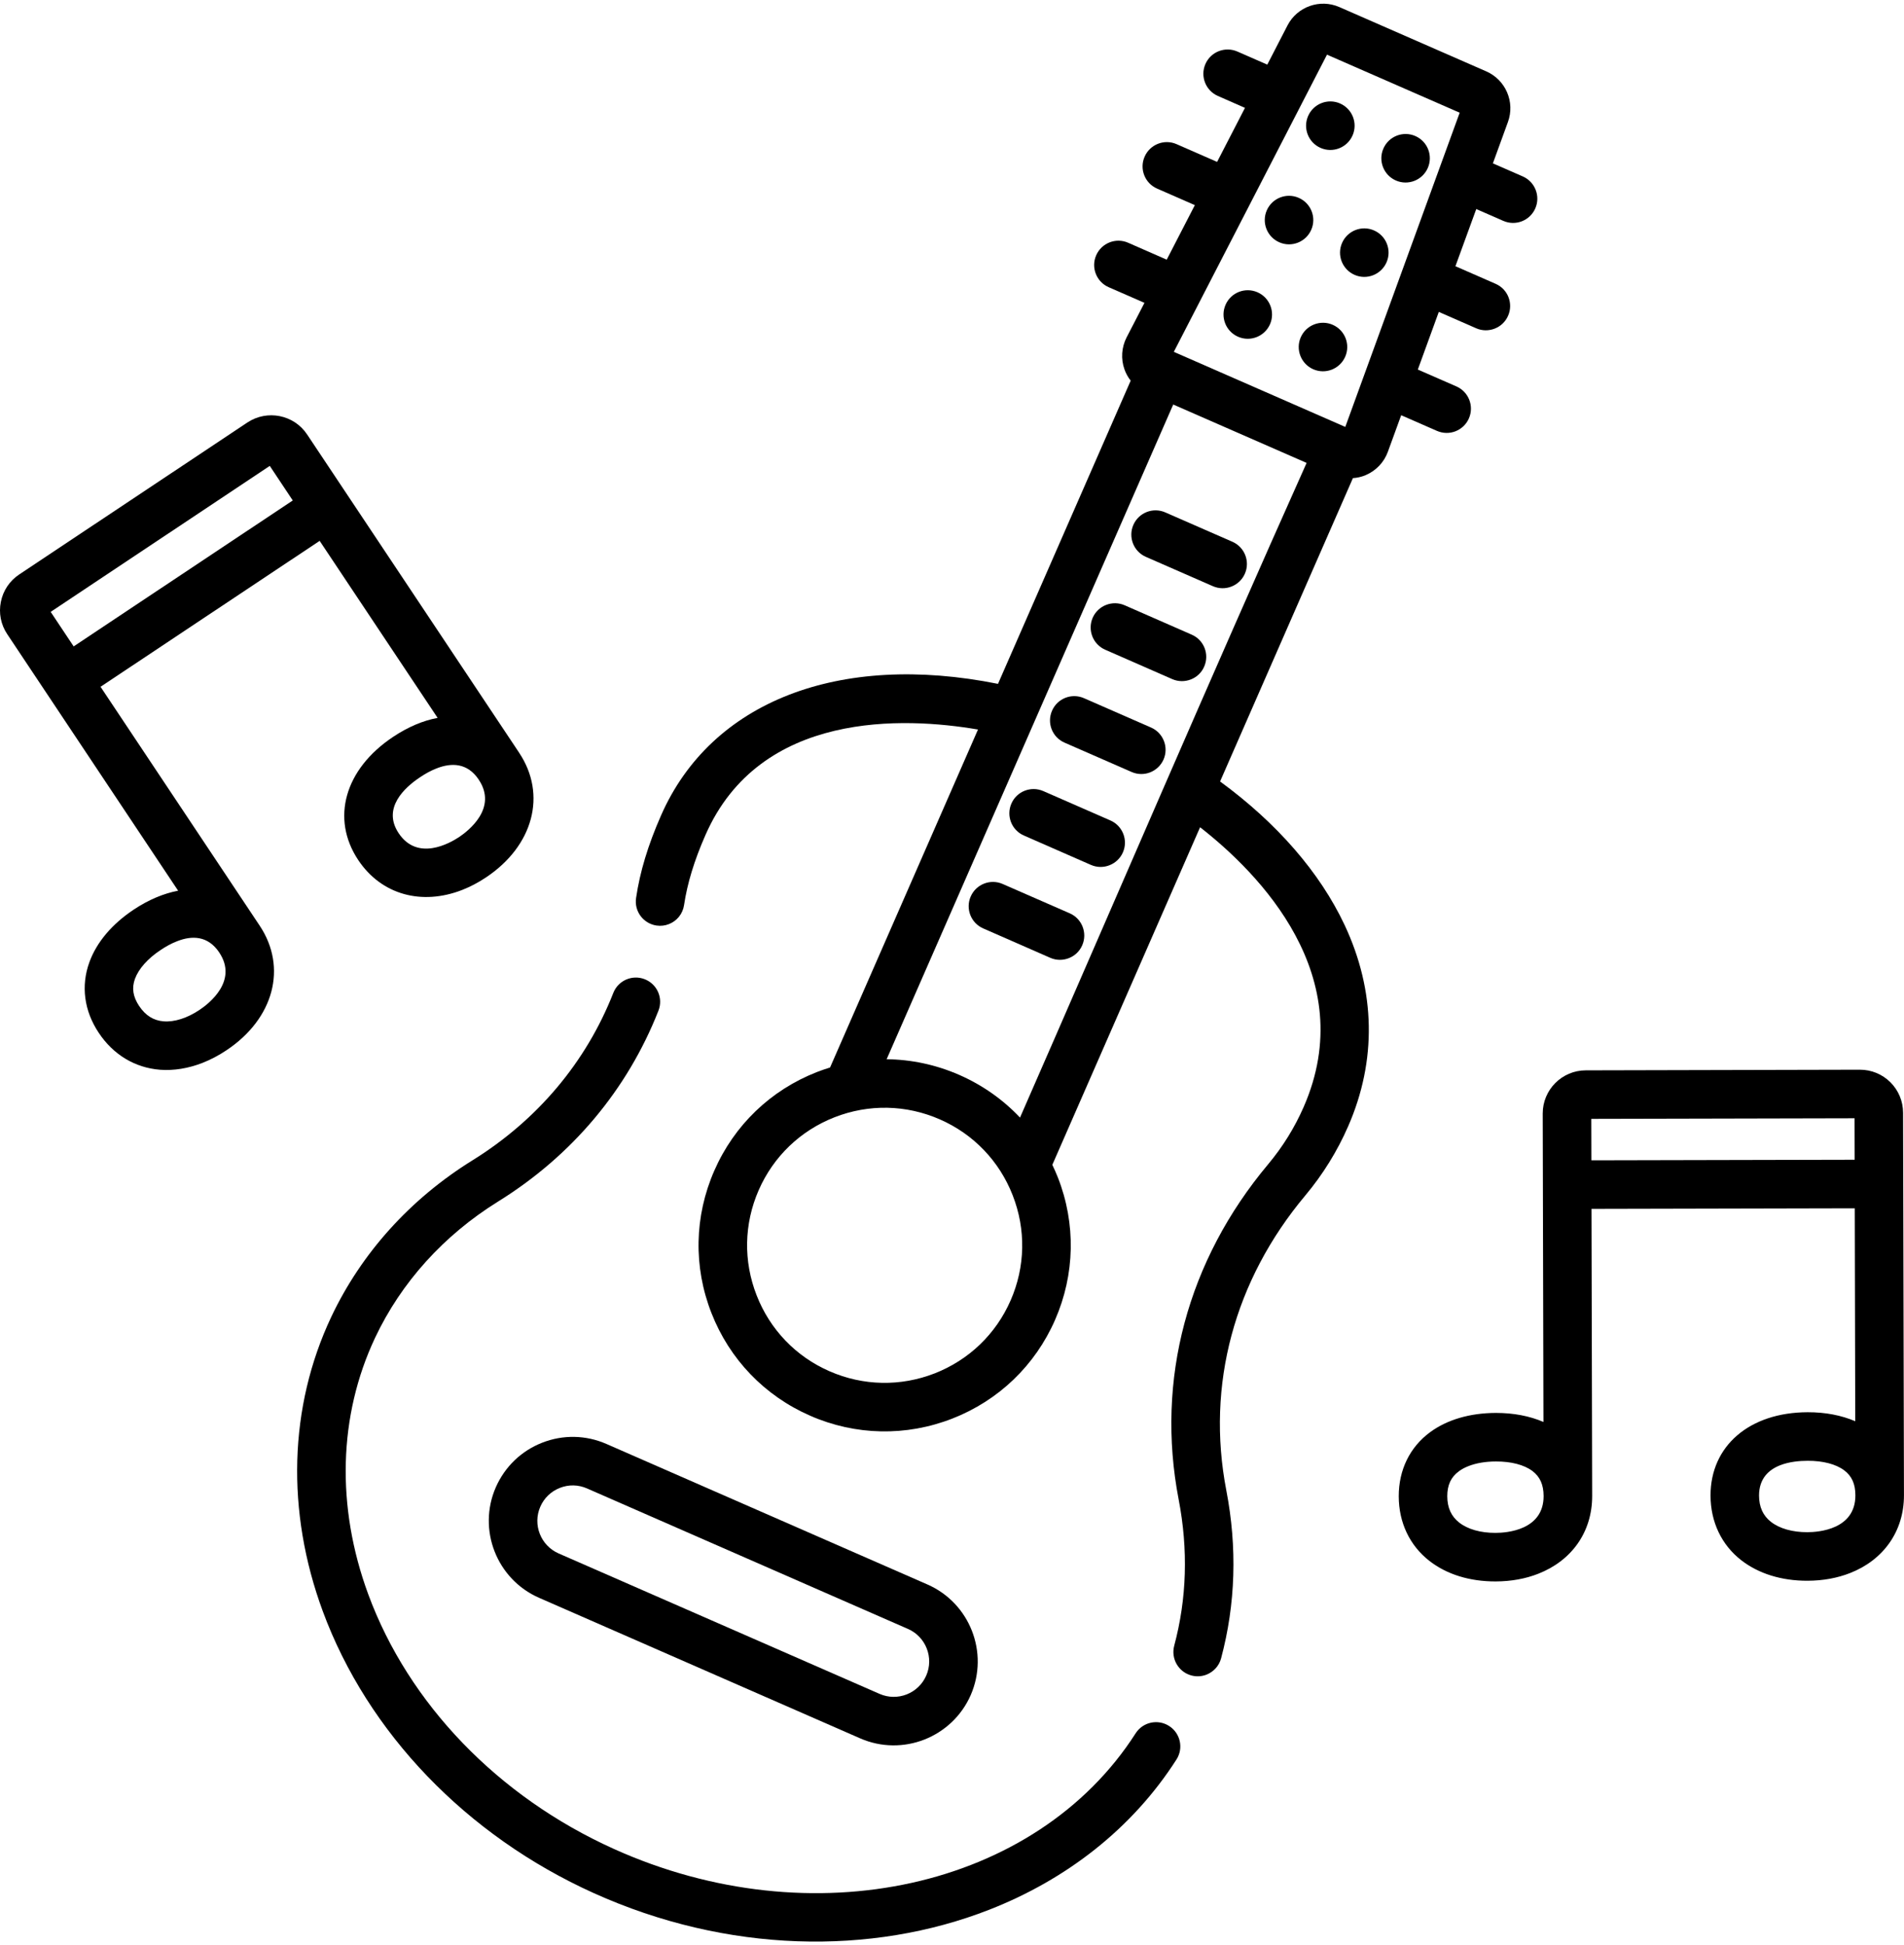 <?xml version="1.0" encoding="UTF-8"?>
<!DOCTYPE svg PUBLIC "-//W3C//DTD SVG 1.0//EN" "http://www.w3.org/TR/2001/REC-SVG-20010904/DTD/svg10.dtd">
<!-- Creator: CorelDRAW X7 -->
<svg xmlns="http://www.w3.org/2000/svg" xml:space="preserve" width="46px" height="47px" version="1.0" style="shape-rendering:geometricPrecision; text-rendering:geometricPrecision; image-rendering:optimizeQuality; fill-rule:evenodd; clip-rule:evenodd"
viewBox="0 0 187029 190368"
 xmlns:xlink="http://www.w3.org/1999/xlink">
 <defs>
  <style type="text/css">
   <![CDATA[
    .fil0 {fill:black}
   ]]>
  </style>
 </defs>
 <g id="Слой_x0020_1">
  <g id="_1366522224">
   <path class="fil0" d="M15714 104725c1365,101 2777,-130 4170,-672 798,-313 1590,-726 2364,-1245 4655,-3098 5995,-8128 3262,-12236 0,0 0,0 0,0l-15633 -23468 21523 -14335 11587 17390c-1426,265 -2901,884 -4371,1864 -4761,3166 -6135,8033 -3426,12102 2282,3425 6255,4482 10214,2935 783,-307 1566,-715 2335,-1229 4655,-3099 5995,-8134 3262,-12237 0,0 0,0 0,-4l-20831 -31270c-1292,-1946 -3925,-2470 -5871,-1177l-22411 14926c-942,629 -1581,1581 -1802,2690 -225,1105 -4,2234 625,3176l16786 25202c-1422,269 -2902,884 -4372,1864 -2128,1417 -3632,3200 -4343,5155 -846,2320 -524,4785 918,6942 1426,2152 3564,3435 6014,3627l0 0zm29382 -22858c-922,610 -4083,2407 -5938,-384 -1643,-2470 611,-4502 2100,-5491 499,-337 1052,-649 1624,-870 1455,-572 3031,-567 4150,1110l0 5c1860,2786 -1013,5010 -1936,5630l0 0zm-18596 -36463l2258 3396 -21523 14336 -2258 -3392 21523 -14340zm-13241 50385c361,-980 1249,-1984 2508,-2820 500,-336 1052,-648 1629,-869 1451,-572 3026,-567 4146,1110l0 4c1859,2787 -1014,5011 -1936,5626 -1211,812 -2465,1211 -3531,1129 -995,-77 -1783,-572 -2407,-1508 -610,-918 -740,-1764 -409,-2672zm0 0z"/>
   <path class="fil0" d="M185694 105955c-802,-797 -1869,-1235 -2998,-1235l-26932 63c-2335,5 -4227,1907 -4223,4242l72 30299c-1359,-586 -2940,-888 -4674,-888 -2556,9 -4790,663 -6466,1897 -1989,1466 -3080,3704 -3075,6299 5,2579 1076,4833 3012,6341 1701,1326 3949,2023 6505,2018 1542,-5 2950,-269 4184,-754 3258,-1274 5304,-4070 5299,-7649l-67 -28195 25861 -58 48 20917c-1360,-581 -2936,-888 -4675,-884 -5717,15 -9550,3306 -9541,8196 10,2580 1076,4833 3017,6342 1701,1321 3949,2022 6500,2017 1542,-4 2950,-269 4185,-754 3257,-1273 5303,-4074 5299,-7648l-87 -37578c-5,-1129 -447,-2190 -1244,-2988l0 0zm-38789 44265c-1460,5 -2724,-350 -3564,-1009 -788,-615 -1172,-1460 -1177,-2589 0,-1100 360,-1878 1138,-2450 269,-202 591,-375 952,-514 749,-293 1671,-452 2695,-452 1494,-5 2762,327 3574,932 749,562 1100,1345 1105,2460 9,3353 -3613,3622 -4723,3622l0 0zm9417 -36598l-10 -4073 25861 -58 9 4074 -25860 57zm21210 36531c-1456,5 -2724,-356 -3565,-1009 -788,-615 -1172,-1460 -1177,-2589 0,-1663 937,-2532 2075,-2979 899,-351 1922,-437 2710,-437 1494,-5 2762,327 3574,932 754,562 1105,1345 1105,2460 10,3353 -3613,3622 -4722,3622l0 0zm0 0z"/>
   <path class="fil0" d="M111552 169912c-9772,15258 -31813,20134 -51270,11348 -11347,-5121 -20139,-14235 -24107,-25001 -3171,-8604 -2935,-17554 668,-25202 2565,-5443 6745,-10070 12082,-13385 7259,-4501 12702,-10987 15753,-18750 485,-1225 -120,-2609 -1345,-3089 -1225,-481 -2609,120 -3089,1345 -2671,6803 -7456,12486 -13831,16444 -6121,3796 -10920,9123 -13884,15402 -4151,8816 -4444,19073 -827,28883 4411,11957 14115,22051 26620,27700 13077,5905 27259,6169 38861,1629 7561,-2959 14028,-7956 18380,-14753 711,-1105 389,-2580 -720,-3291 -1110,-711 -2585,-389 -3291,720l0 0zm0 0z"/>
   <path class="fil0" d="M132897 46605c394,-24 787,-111 1162,-255 39,-14 72,-33 111,-48 999,-427 1787,-1259 2157,-2277l1311 -3598 3512 1537c605,264 1259,259 1826,38 567,-225 1052,-662 1316,-1268 524,-1206 -24,-2608 -1230,-3137l-3790 -1657 2061 -5664 3670 1609c600,264 1254,255 1821,34 567,-221 1052,-659 1316,-1264 529,-1206 -19,-2613 -1225,-3137l-3949 -1729 2047 -5616 2656 1162c606,264 1259,260 1826,39 567,-221 1052,-663 1316,-1264 529,-1206 -24,-2613 -1230,-3142l-2935 -1283 1480 -4069c711,-1950 -221,-4131 -2129,-4967l-14436 -6318c-1907,-835 -4141,-38 -5092,1807l-1984 3848 -2941 -1288c-1205,-523 -2613,24 -3137,1230 -528,1206 24,2614 1230,3137l2657 1168 -2738 5308 -3983 -1744c-1206,-528 -2609,24 -3137,1230 -529,1206 19,2609 1225,3137l3709 1624 -2763 5357 -3790 -1662c-1206,-529 -2609,24 -3137,1229 -529,1206 19,2609 1225,3138l3516 1537 -1758 3401c-495,966 -572,2109 -207,3132 140,404 351,779 611,1110l-13034 29786c-15613,-3137 -28200,1729 -33110,12952 -1268,2882 -2066,5524 -2441,8080 -196,1307 707,2518 2009,2710 422,62 840,9 1215,-140 769,-297 1360,-994 1489,-1873 317,-2128 1000,-4372 2095,-6865 5371,-12275 19567,-11612 26778,-10377l-14532 33201c-433,135 -865,279 -1293,447 -4544,1777 -8123,5217 -10079,9690 -1960,4473 -2061,9440 -278,13985 1777,4544 5217,8123 9690,10084 4467,1955 9435,2056 13980,278 4544,-1777 8128,-5222 10083,-9690 1956,-4472 2057,-9440 279,-13985 -168,-427 -355,-840 -548,-1249l14514 -33162c5774,4506 15796,14638 10175,27479 -884,2023 -2056,3915 -3488,5626 -7932,9464 -11054,21162 -8792,32932 947,4915 803,9748 -437,14369 -336,1273 418,2580 1691,2921 510,135 1024,96 1480,-82 682,-269 1235,-845 1436,-1604 1422,-5328 1595,-10882 510,-16507 -1989,-10334 773,-20624 7768,-28969 1720,-2056 3132,-4338 4199,-6779l0 0c2825,-6452 2704,-13297 -351,-19793 -2426,-5154 -6634,-9997 -12226,-14090l13048 -29800zm-32702 62819c-1662,-1764 -3680,-3190 -5967,-4194 -2291,-1000 -4708,-1514 -7134,-1538l28152 -64317 13101 5736c-9546,21335 -18774,42896 -28152,64313zm30155 -104418l13034 5702 -11237 30867 -16843 -7374 15046 -29195zm-31078 122380c-1446,3305 -4093,5847 -7451,7163 -3363,1312 -7033,1240 -10338,-206 -3305,-1446 -5847,-4093 -7158,-7456 -1317,-3358 -1245,-7029 201,-10334 1446,-3305 4094,-5847 7456,-7163 3359,-1312 7029,-1239 10334,207 3301,1446 5847,4093 7158,7456 1317,3358 1245,7028 -202,10333z"/>
   <path class="fil0" d="M48704 145738c-1821,4165 87,9041 4252,10862l31529 13802c2085,913 4343,894 6308,125 1970,-773 3647,-2291 4559,-4371 1821,-4170 -86,-9042 -4251,-10867l-31530 -13803c-2018,-884 -4261,-927 -6312,-125 -2052,803 -3666,2359 -4555,4377zm40485 13918c1758,768 2565,2829 1792,4588 -769,1758 -2825,2565 -4584,1791l-31529 -13797c-1758,-773 -2565,-2830 -1792,-4593 370,-850 1052,-1503 1922,-1845 864,-341 1811,-321 2661,53l31530 13803zm0 0z"/>
   <path class="fil0" d="M120968 57256c567,-221 1052,-659 1316,-1264 529,-1206 -24,-2609 -1230,-3137l-6586 -2882c-1206,-529 -2609,19 -3137,1225 -529,1205 19,2613 1225,3141l6586 2883c606,264 1259,259 1826,34l0 0zm0 0z"/>
   <path class="fil0" d="M116976 66383c567,-221 1052,-658 1311,-1263 529,-1206 -19,-2613 -1225,-3137l-6586 -2887c-1206,-524 -2614,24 -3142,1229 -524,1206 24,2614 1230,3138l6586 2887c605,264 1254,254 1826,33zm0 0z"/>
   <path class="fil0" d="M112979 75511c567,-226 1052,-663 1316,-1263 528,-1206 -24,-2614 -1230,-3142l-6586 -2883c-1206,-528 -2609,20 -3137,1230 -529,1206 19,2609 1225,3137l6591 2883c600,264 1254,259 1821,38zm0 0z"/>
   <path class="fil0" d="M108986 84634c567,-221 1053,-658 1317,-1263 528,-1206 -24,-2609 -1230,-3137l-6587 -2883c-1205,-528 -2613,19 -3137,1225 -528,1206 20,2614 1225,3137l6587 2888c605,264 1259,259 1825,33zm0 0z"/>
   <path class="fil0" d="M95352 87704c-528,1206 24,2614 1230,3137l6587 2888c600,264 1254,254 1820,33 572,-221 1053,-658 1317,-1263 528,-1206 -19,-2614 -1225,-3142l-6592 -2883c-1205,-528 -2608,24 -3137,1230zm0 0z"/>
   <path class="fil0" d="M123524 28349c-1206,-528 -2609,19 -3137,1225 -529,1211 19,2614 1225,3142 1206,529 2613,-24 3142,-1230 523,-1206 -24,-2608 -1230,-3137zm0 0z"/>
   <path class="fil0" d="M130912 31544c-1205,-529 -2613,24 -3141,1230 -524,1201 24,2608 1229,3137 1206,528 2609,-24 3138,-1230 528,-1206 -20,-2609 -1226,-3137zm0 0z"/>
   <path class="fil0" d="M127574 19072c-1206,-528 -2609,24 -3137,1225 -529,1211 24,2614 1229,3142 1206,529 2609,-24 3137,-1230 529,-1205 -19,-2608 -1229,-3137zm0 0z"/>
   <path class="fil0" d="M134967 22272c-1206,-529 -2608,24 -3137,1230 -528,1206 24,2608 1230,3137 1201,528 2609,-24 3137,-1230 528,-1201 -19,-2609 -1230,-3137zm0 0z"/>
   <path class="fil0" d="M131633 9800c-1206,-528 -2609,24 -3137,1230 -528,1206 19,2609 1225,3137 1206,529 2613,-19 3142,-1229 528,-1206 -24,-2609 -1230,-3138zm0 0z"/>
   <path class="fil0" d="M139027 13000c-1206,-528 -2614,24 -3137,1230 -529,1201 19,2608 1225,3137 1205,528 2608,-24 3137,-1230 528,-1206 -20,-2609 -1225,-3137zm0 0z"/>
  </g>
 </g>
</svg>
